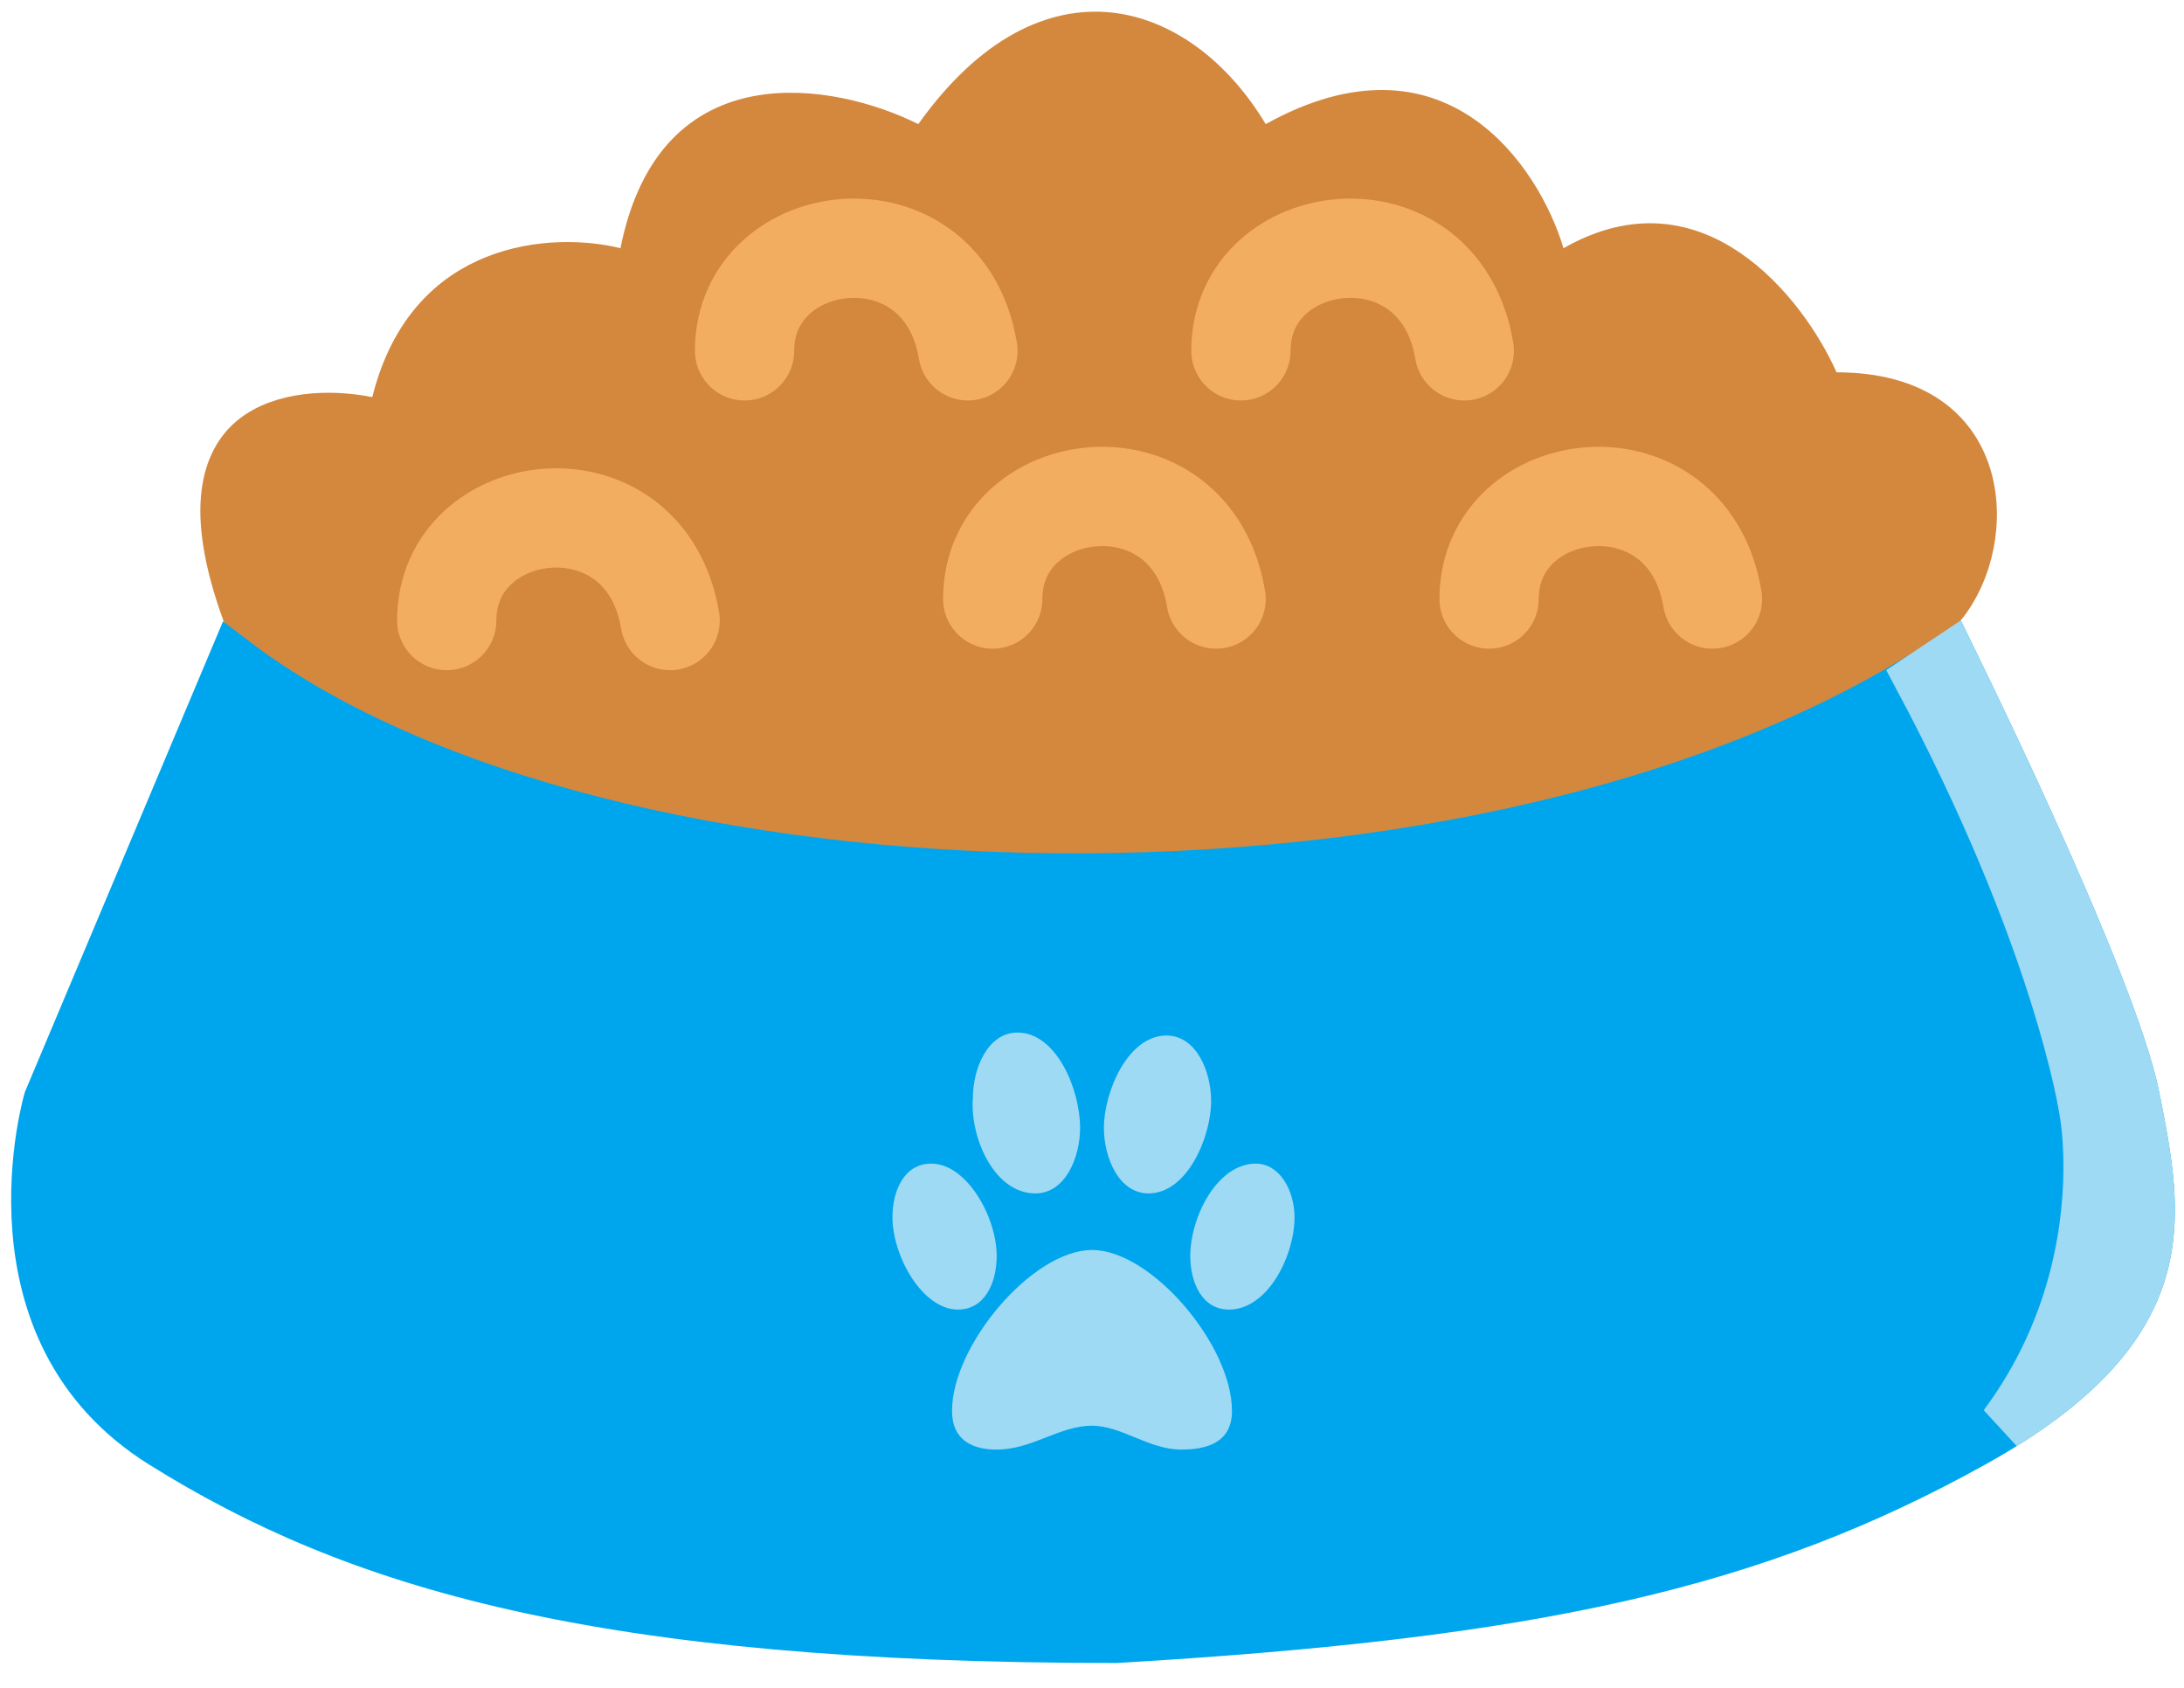 <svg width="44" height="34" viewBox="0 0 44 34" fill="none" xmlns="http://www.w3.org/2000/svg">
<path d="M36.543 7.703L36.675 8H37C37.82 8 38.404 8.194 38.809 8.472C39.213 8.749 39.472 9.13 39.61 9.562C39.894 10.448 39.658 11.522 39.114 12.182C37.464 14.186 34.65 15.556 31.243 16.373C27.847 17.188 23.928 17.436 20.15 17.251C16.371 17.065 12.76 16.445 9.983 15.54C8.594 15.087 7.43 14.568 6.562 14.008C5.685 13.441 5.166 12.867 4.97 12.329C4.196 10.202 4.598 9.272 5.095 8.859C5.661 8.389 6.619 8.334 7.402 8.49L7.869 8.584L7.985 8.121C8.346 6.679 9.149 5.972 9.985 5.64C10.85 5.295 11.79 5.338 12.379 5.485L12.887 5.612L12.99 5.098C13.176 4.17 13.511 3.556 13.9 3.152C14.289 2.75 14.759 2.527 15.269 2.429C16.314 2.228 17.498 2.558 18.276 2.947L18.659 3.138L18.907 2.791C20.089 1.136 21.308 0.646 22.325 0.748C23.37 0.852 24.374 1.596 25.071 2.757L25.32 3.172L25.743 2.937C26.582 2.471 27.291 2.304 27.878 2.313C28.464 2.321 28.961 2.505 29.383 2.79C30.243 3.371 30.791 4.379 31.021 5.144L31.202 5.746L31.748 5.434C32.371 5.078 32.925 4.969 33.411 5.003C33.901 5.038 34.356 5.221 34.77 5.502C35.61 6.071 36.234 7.008 36.543 7.703Z" fill="#D3883E" stroke="#D3883E" stroke-linecap="round"/>
<path d="M39.309 13.242C39.391 13.411 39.491 13.616 39.605 13.85C39.939 14.543 40.391 15.493 40.857 16.519C41.802 18.598 42.773 20.916 43.01 22.098C43.264 23.37 43.479 24.495 43.146 25.606C42.822 26.688 41.94 27.85 39.757 29.063C35.356 31.508 30.947 32.501 22.485 33C12.044 32.999 7.153 31.506 3.265 29.076C1.441 27.936 0.865 26.234 0.748 24.773C0.69 24.04 0.748 23.377 0.822 22.896C0.859 22.657 0.9 22.465 0.93 22.334C0.945 22.269 0.958 22.219 0.967 22.187C0.969 22.179 0.971 22.172 0.973 22.166L4.703 13.306C8.429 16.143 14.77 17.628 21.245 17.688C27.816 17.748 34.684 16.344 39.309 13.242Z" fill="#00A6ED" stroke="#00A6ED"/>
<path d="M41.351 19.91C40.867 18.396 40.04 16.26 38.656 13.664L39.304 13.232C39.387 13.402 39.489 13.611 39.605 13.85C39.939 14.543 40.391 15.493 40.857 16.519C41.802 18.598 42.773 20.916 43.01 22.098C43.264 23.37 43.479 24.495 43.146 25.606C42.854 26.581 42.109 27.622 40.366 28.706C41.123 27.69 41.557 26.64 41.797 25.693C42.029 24.779 42.079 23.966 42.07 23.381C42.066 23.087 42.047 22.85 42.029 22.683C42.02 22.6 42.011 22.534 42.004 22.487C42.001 22.464 41.998 22.446 41.996 22.433L41.993 22.42L41.993 22.414L41.987 22.379C41.982 22.349 41.975 22.305 41.964 22.249C41.944 22.136 41.911 21.971 41.863 21.757C41.766 21.329 41.606 20.706 41.351 19.91Z" fill="#9EDAF3" stroke="#9EDAF3"/>
<path d="M9 12.5C9 10 13 9.5 13.5 12.5" stroke="#F3AD61" stroke-width="2" stroke-linecap="round"/>
<path d="M15 7.067C15 4.567 19 4.067 19.5 7.067" stroke="#F3AD61" stroke-width="2" stroke-linecap="round"/>
<path d="M20 12.067C20 9.567 24 9.067 24.5 12.067" stroke="#F3AD61" stroke-width="2" stroke-linecap="round"/>
<path d="M25 7.067C25 4.567 29 4.067 29.5 7.067" stroke="#F3AD61" stroke-width="2" stroke-linecap="round"/>
<path d="M30 12.067C30 9.567 34 9.067 34.5 12.067" stroke="#F3AD61" stroke-width="2" stroke-linecap="round"/>
<path d="M23.14 24.04C23.92 24.04 24.4 22.9 24.4 22.18C24.4 21.58 24.1 20.86 23.5 20.86C22.72 20.86 22.24 22 22.24 22.72C22.24 23.32 22.54 24.04 23.14 24.04ZM20.86 24.04C21.46 24.04 21.76 23.32 21.76 22.72C21.76 21.94 21.28 20.8 20.5 20.8C19.9 20.8 19.6 21.52 19.6 22.12C19.54 22.9 20.02 24.04 20.86 24.04ZM25.3 23.44C24.52 23.44 23.98 24.52 23.98 25.3C23.98 25.84 24.22 26.38 24.76 26.38C25.54 26.38 26.08 25.3 26.08 24.52C26.08 23.98 25.78 23.44 25.3 23.44ZM20.08 25.3C20.08 24.52 19.48 23.44 18.76 23.44C18.22 23.44 17.98 23.98 17.98 24.52C17.98 25.3 18.58 26.38 19.3 26.38C19.84 26.38 20.08 25.84 20.08 25.3ZM22 25.18C20.8 25.18 19.18 27.1 19.18 28.42C19.18 29.02 19.6 29.2 20.08 29.2C20.8 29.2 21.34 28.72 22 28.72C22.6 28.72 23.14 29.2 23.8 29.2C24.28 29.2 24.82 29.08 24.82 28.42C24.82 27.1 23.2 25.18 22 25.18Z" fill="#9EDAF3"/>
</svg>
